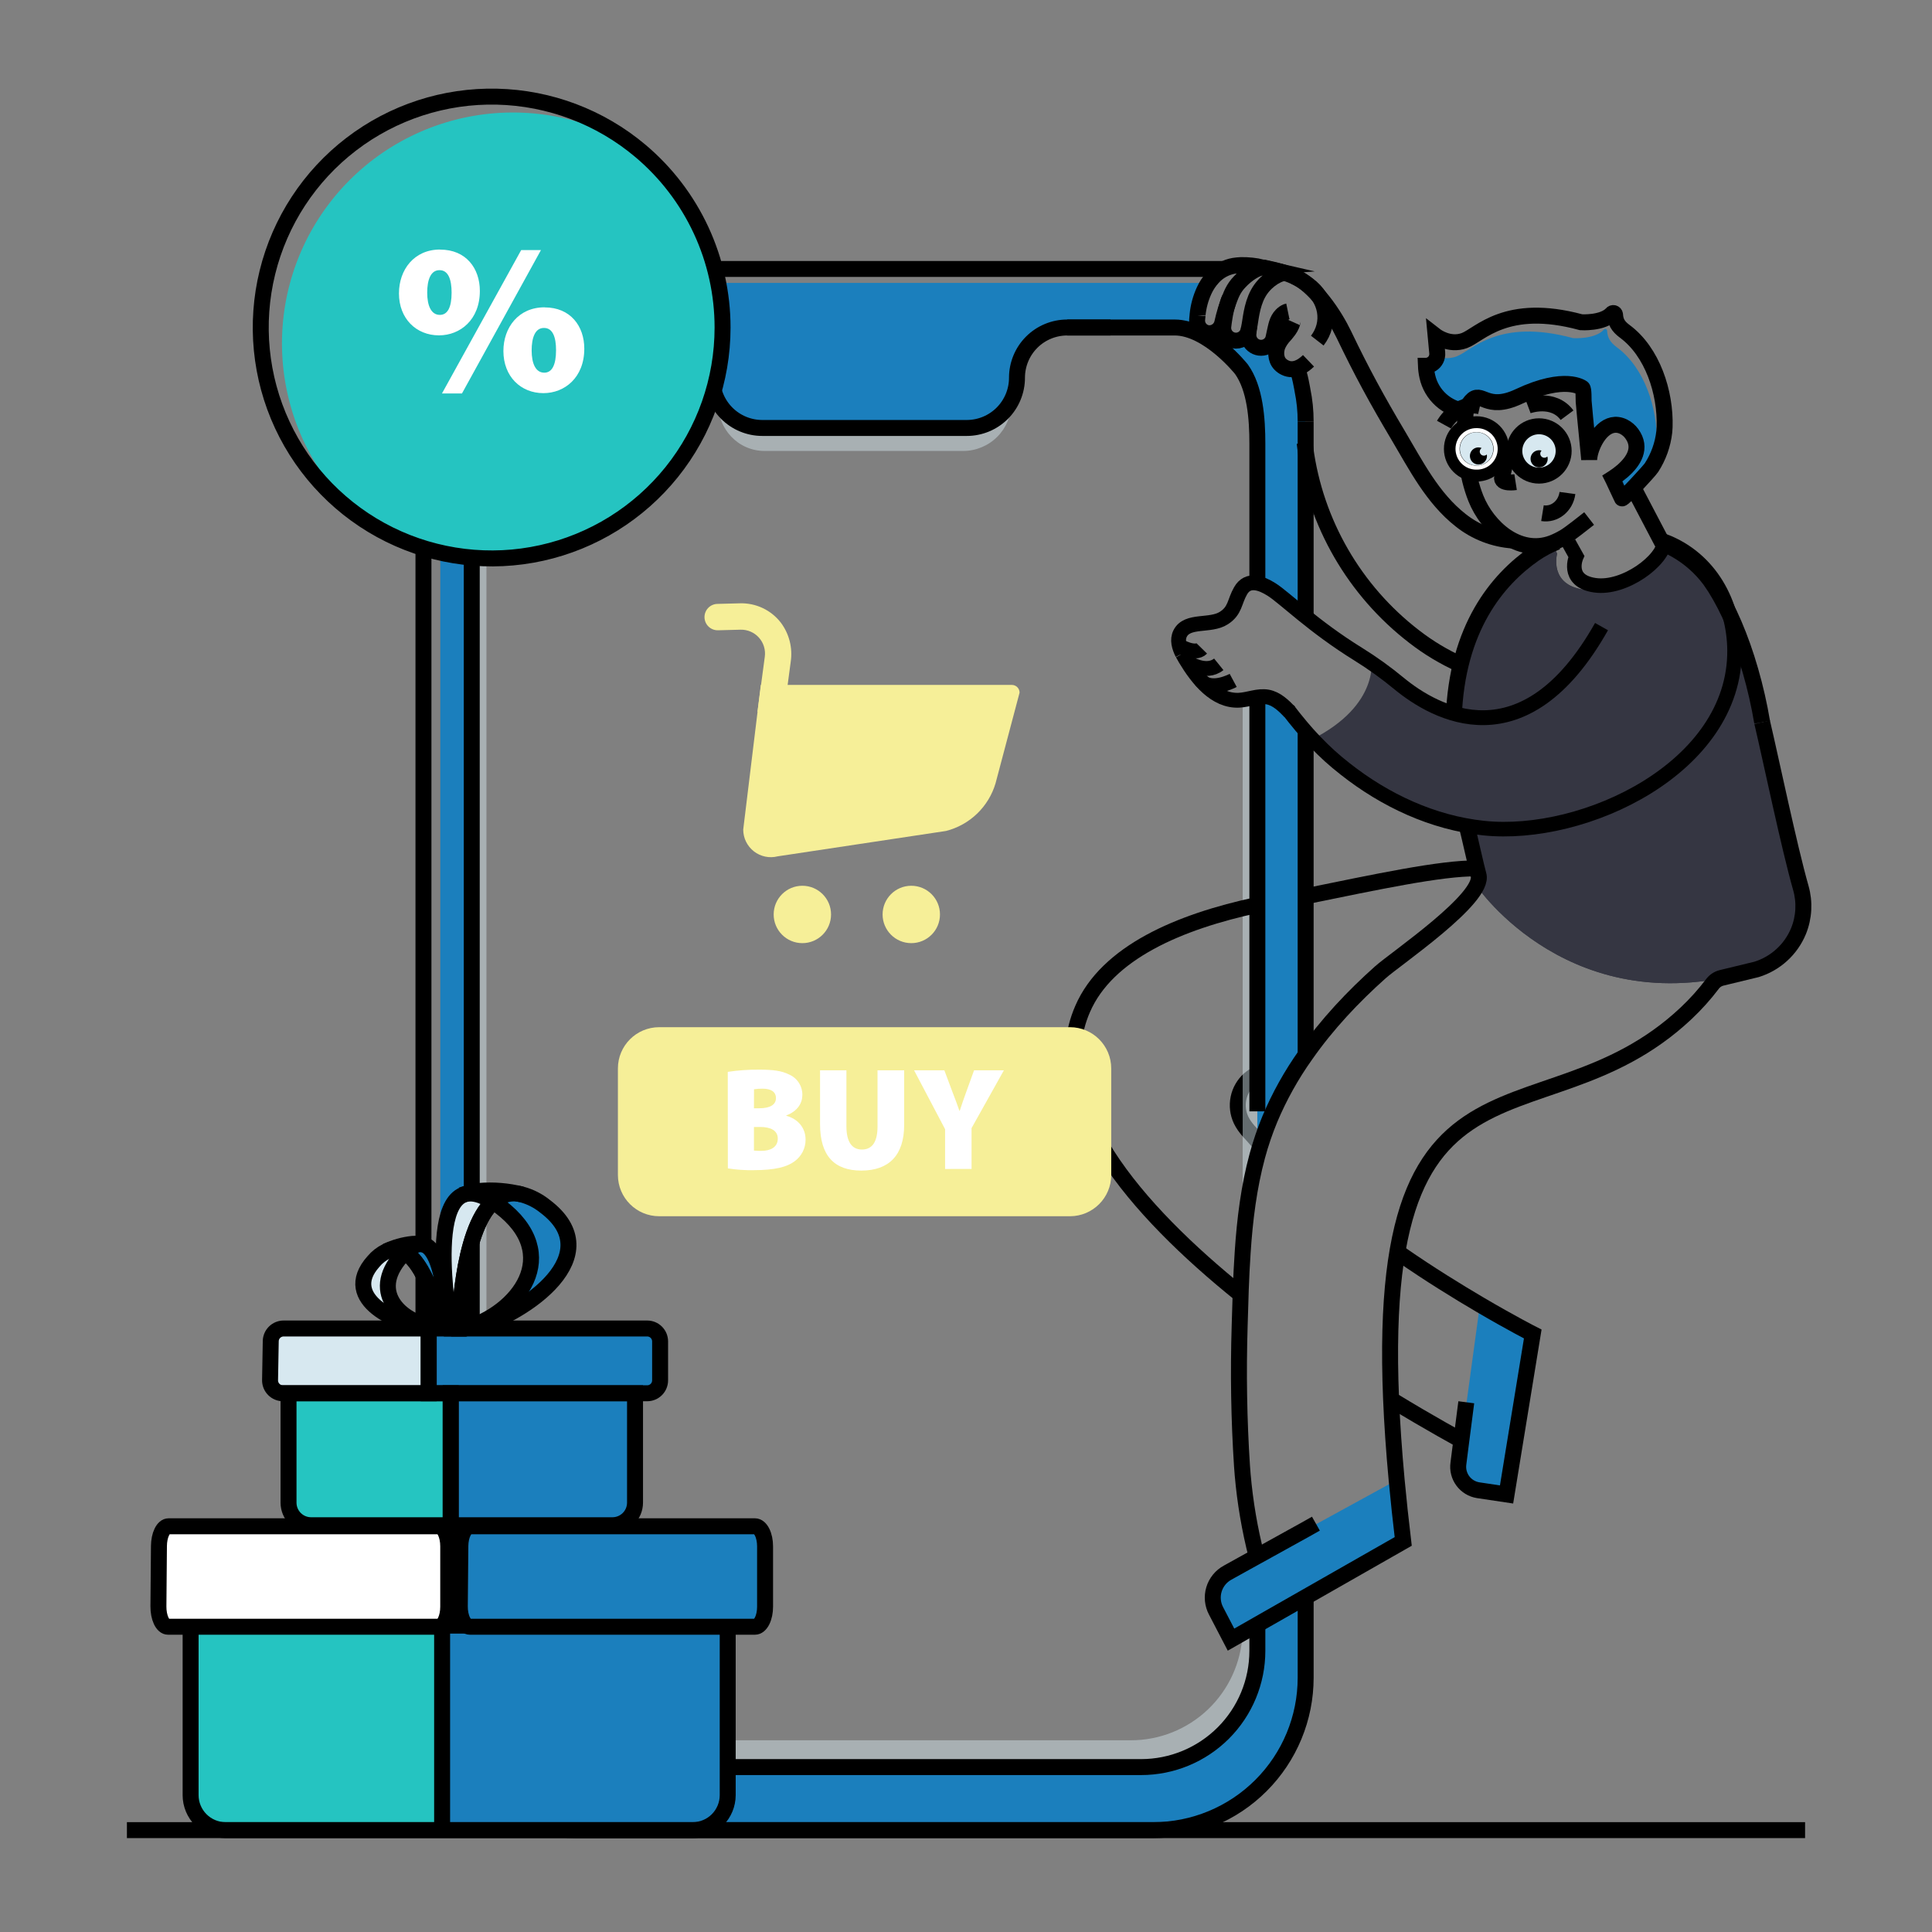 <svg width="500" height="500" viewBox="0 0 500 500" fill="none" xmlns="http://www.w3.org/2000/svg">
<rect x="0" y="0" width="500" height="500" fill="#808080" stroke="none"/>
<path d="M324.1 102.971C327.18 100.983 330.759 99.907 334.425 99.866C335.06 99.866 335.68 99.901 336.29 99.956C336.03 98.866 335.705 97.586 335.29 96.196C333.976 95.537 332.834 94.58 331.954 93.403C331.075 92.225 330.483 90.858 330.225 89.411C329.754 89.492 329.277 89.534 328.8 89.536C327.097 89.541 325.429 89.051 324 88.126C323.649 88.05 323.304 87.953 322.965 87.836C322.517 87.915 322.064 87.957 321.61 87.961C319.298 87.974 317.074 87.076 315.42 85.461L311.085 86.961C311.085 86.961 322.205 92.571 324.1 102.971Z" fill="#1B7FBD"/>
<path d="M325.394 428.605C325.392 436.579 322.223 444.227 316.584 449.866C310.946 455.506 303.299 458.676 295.324 458.68H152.174C144.199 458.677 136.551 455.507 130.911 449.868C125.271 444.228 122.102 436.58 122.099 428.605V116.23C122.097 112.278 122.873 108.365 124.383 104.713C125.893 101.062 128.108 97.744 130.901 94.949C133.694 92.153 137.01 89.936 140.66 88.423C144.31 86.909 148.223 86.13 152.174 86.13H171.304C174.747 86.131 178.048 87.497 180.484 89.93C182.718 92.149 184.056 95.112 184.244 98.255C184.272 98.515 184.286 98.777 184.284 99.04C184.284 99.265 184.284 99.485 184.284 99.705C184.377 101.611 184.871 103.477 185.734 105.18C185.759 105.22 185.774 105.275 185.799 105.315C186.845 107.364 188.438 109.082 190.402 110.28C192.366 111.478 194.624 112.108 196.924 112.1H250.209C251.917 112.102 253.608 111.767 255.186 111.114C256.764 110.461 258.198 109.503 259.404 108.295C260.327 107.373 261.098 106.312 261.689 105.15C261.714 105.128 261.733 105.101 261.744 105.07C262.622 103.404 263.113 101.561 263.179 99.68C263.179 99.515 263.179 99.365 263.179 99.18C263.219 92.025 268.679 86.115 275.844 86.115H291.999L308.999 85.905C309.344 82.655 310.729 79.235 312.159 76.215C312.636 75.169 313.2 74.166 313.844 73.215H153.399C148.219 73.214 143.09 74.234 138.304 76.216C133.518 78.198 129.169 81.103 125.506 84.766C121.843 88.429 118.938 92.778 116.956 97.564C114.973 102.35 113.954 107.479 113.954 112.66V435.555C113.953 440.735 114.972 445.865 116.954 450.651C118.936 455.437 121.841 459.786 125.505 463.449C129.168 467.112 133.516 470.018 138.303 472C143.089 473.982 148.219 475.001 153.399 475H298.449C303.63 475 308.759 473.98 313.546 471.998C318.332 470.016 322.681 467.111 326.344 463.448C330.008 459.785 332.914 455.437 334.896 450.651C336.879 445.865 337.899 440.735 337.899 435.555V413.32L325.399 420.445L325.394 428.605Z" fill="#1B7FBD"/>
<path d="M329.756 181.086C328.256 179.541 326.806 181.941 325.396 180.301V299.116C326.277 295.871 327.364 292.686 328.651 289.581C328.941 288.901 329.231 288.216 329.531 287.541C330.166 286.146 330.831 284.771 331.531 283.406C331.721 283.016 331.916 282.646 332.121 282.276C332.326 281.906 332.576 281.431 332.811 281.031C333.211 280.301 333.641 279.571 334.081 278.856C334.381 278.316 334.716 277.796 335.046 277.271C335.291 276.856 335.546 276.456 335.816 276.071C336.106 275.601 336.421 275.136 336.726 274.681C337.101 274.116 337.496 273.551 337.886 272.996V188.361C336.386 187.191 334.886 185.961 333.476 184.696C332.191 183.536 330.951 182.336 329.756 181.086Z" fill="#1B7FBD"/>
<path d="M336.705 98.5C334.975 100.68 332.83 98.85 330.04 98.85C327.5 98.85 326.04 102.96 324.43 101.305C324.52 101.525 323.615 104.805 323.69 105.025C323.935 105.685 324.155 106.375 324.35 107.065V107.09C324.6 107.975 324.79 108.855 324.955 109.765C324.995 109.97 325.04 110.195 325.065 110.415C325.135 110.88 325.205 111.365 325.245 111.845C325.299 112.29 325.331 112.737 325.34 113.185C325.385 113.685 325.395 114.23 325.395 114.77V149.77C325.803 150.111 326.143 150.526 326.395 150.995C328.395 154.645 330.31 151.91 332.45 155.495C333.59 157.345 335.95 158.79 337.16 157.45C337.605 156.95 337.88 154.81 337.88 154.01V111.72C337.879 109.712 337.73 107.707 337.435 105.72C337.345 104.965 336.865 99.265 336.705 98.5Z" fill="#1B7FBD"/>
<path d="M184.3 98.356C185.205 100.04 185.702 101.913 185.75 103.825C184.887 102.124 184.393 100.26 184.3 98.356Z" fill="#1B7FBD"/>
<path d="M263.18 98.324C263.114 100.206 262.623 102.049 261.745 103.714C261.842 101.837 262.331 100.001 263.18 98.324Z" fill="#1B7FBD"/>
<path d="M454.595 250.879C406.825 265.794 382.13 229.264 382.13 229.264C383.935 226.589 381.205 221.559 381.205 221.559L379.545 213.059C358.44 212.024 339.345 191.454 339.345 191.454C366.65 186.614 354.88 170.259 354.88 170.259L373.705 184.999L375.745 184.819C375.995 159.319 392.05 147.409 397.08 143.374C402.11 139.339 402.97 143.344 402.97 143.344C402.97 143.344 400.76 151.504 410.19 152.634C419.62 153.764 426.525 144.929 426.525 144.929C429.76 137.679 433.485 142.174 433.485 142.174C449.65 150.774 452.575 172.054 456.045 186.924C458.44 197.114 463 219.074 466.045 229.774C467.11 233.477 466.897 237.432 465.44 240.999C464.468 243.341 462.993 245.44 461.118 247.148C459.244 248.855 457.017 250.129 454.595 250.879Z" fill="#353642"/>
<path d="M454.595 250.879C406.825 265.794 382.13 229.264 382.13 229.264C383.935 226.589 381.205 221.559 381.205 221.559L379.545 213.059C358.44 212.024 339.345 191.454 339.345 191.454C357.435 182.409 354.88 170.259 354.88 170.259L373.705 184.999L375.745 184.819C375.995 159.319 392.05 147.409 397.08 143.374C402.11 139.339 402.97 143.344 402.97 143.344C402.97 143.344 400.76 151.504 410.19 152.634C419.62 153.764 426.525 144.929 426.525 144.929C429.76 137.679 433.485 142.174 433.485 142.174C449.65 150.774 452.575 172.054 456.045 186.924C458.44 197.114 463 219.074 466.045 229.774C467.11 233.477 466.897 237.432 465.44 240.999C464.468 243.341 462.993 245.44 461.118 247.148C459.244 248.855 457.017 250.129 454.595 250.879Z" fill="#353642"/>
<path d="M398.29 122.111C401.275 122.111 403.695 119.691 403.695 116.706C403.695 113.72 401.275 111.301 398.29 111.301C395.305 111.301 392.885 113.72 392.885 116.706C392.885 119.691 395.305 122.111 398.29 122.111Z" fill="#D7E8F0"/>
<path d="M405.655 127.59C405.185 131.05 402.25 133.31 399.19 132.81" stroke="black" stroke-width="4.13" stroke-miterlimit="10"/>
<path d="M369.425 97.45C369.939 99.802 371.178 101.932 372.968 103.542C374.757 105.153 377.007 106.161 379.4 106.424C379.619 105.463 380.069 104.569 380.71 103.819C383.44 100.714 384.475 106.654 393.115 102.579C405.115 96.915 409.53 100.384 409.53 100.384C409.92 100.689 409.82 103.419 409.865 103.884C410.125 106.709 410.365 109.524 410.66 112.349C410.83 114.069 410.995 115.779 411.16 117.489C411.327 117.204 411.511 116.929 411.71 116.664C412.87 112.859 416.095 108.404 420.21 110.434C421.046 110.86 421.769 111.479 422.32 112.239C425.005 115.919 422.82 119.379 419.905 121.914C419.165 122.704 418.342 123.412 417.45 124.024C417.905 125.024 419.77 128.954 419.77 128.969C419.96 129.369 426.895 121.829 427.415 121.004C428.212 118.971 428.66 116.817 428.74 114.634C429.03 105.664 425.585 95.135 418.415 89.855C416.64 88.544 416.02 87.305 415.915 85.57C415.909 85.476 415.875 85.386 415.818 85.312C415.76 85.239 415.682 85.183 415.593 85.155C415.504 85.126 415.408 85.126 415.318 85.152C415.228 85.178 415.149 85.232 415.09 85.305C412.76 87.885 407.125 87.51 407.125 87.51C387.625 82.219 380.895 90.79 376.925 92.254C375.308 92.832 373.541 92.832 371.925 92.254C371.819 92.793 371.568 93.292 371.199 93.698C370.829 94.103 370.356 94.4 369.83 94.555L369.915 95.465C369.986 96.163 369.813 96.865 369.425 97.45Z" fill="#1B7FBD"/>
<path d="M411.265 134.195C409.98 135.195 406.39 138.075 404.955 138.93C403.903 139.566 402.797 140.109 401.65 140.555C393.02 143.81 384.93 136.41 381.965 129.005C379.525 122.9 378.965 116.08 379.14 109.56C379.17 108.885 379.195 108.195 379.25 107.505C379.243 107.463 379.243 107.421 379.25 107.38C379.277 107.065 379.323 106.753 379.39 106.445C379.608 105.482 380.057 104.588 380.7 103.84C383.425 100.74 384.46 106.68 393.1 102.6C405.1 96.935 409.52 100.405 409.52 100.405C409.905 100.71 409.805 103.44 409.85 103.905C410.11 106.735 410.35 109.545 410.65 112.37C410.815 114.095 410.98 115.8 411.15 117.51C411.19 117.98 411.235 118.435 411.275 118.9C411.336 118.143 411.479 117.395 411.7 116.67C412.86 112.865 416.085 108.415 420.2 110.44C421.037 110.866 421.76 111.484 422.31 112.245C424.995 115.925 422.81 119.385 419.895 121.92C419.155 122.554 418.373 123.139 417.555 123.67L417.335 123.81L417.445 124.03C417.9 125.03 419.76 128.965 419.76 128.975C419.95 129.375 426.885 121.84 427.41 121.01C429.217 118.222 430.348 115.051 430.715 111.75C430.76 111.335 430.785 110.935 430.8 110.52C431.09 101.55 427.645 91.02 420.475 85.74C418.695 84.43 418.075 83.19 417.975 81.455C417.97 81.361 417.936 81.272 417.878 81.198C417.821 81.124 417.742 81.069 417.653 81.04C417.564 81.011 417.468 81.01 417.379 81.037C417.289 81.064 417.209 81.117 417.15 81.19C414.82 83.77 409.18 83.395 409.18 83.395C389.705 78.105 382.95 86.675 378.985 88.14C375.02 89.605 371.54 86.9 371.54 86.9L371.955 91.335C371.983 91.639 371.964 91.946 371.9 92.245C371.795 92.783 371.544 93.282 371.174 93.687C370.805 94.093 370.331 94.389 369.805 94.545C369.606 94.617 369.397 94.659 369.185 94.67H369.03C369.068 95.593 369.189 96.512 369.39 97.415C369.906 99.77 371.149 101.904 372.943 103.514C374.738 105.125 376.993 106.131 379.39 106.39" stroke="black" stroke-width="4.13" stroke-miterlimit="10"/>
<path d="M382.135 121.58C385.12 121.58 387.54 119.16 387.54 116.175C387.54 113.19 385.12 110.77 382.135 110.77C379.15 110.77 376.73 113.19 376.73 116.175C376.73 119.16 379.15 121.58 382.135 121.58Z" fill="#D7E8F0"/>
<path d="M400.545 118.725C400.548 119.164 400.421 119.595 400.178 119.962C399.936 120.329 399.591 120.616 399.185 120.786C398.78 120.957 398.333 121.003 397.901 120.919C397.47 120.835 397.073 120.625 396.761 120.315C396.449 120.005 396.236 119.609 396.149 119.178C396.062 118.747 396.105 118.3 396.273 117.894C396.44 117.487 396.725 117.14 397.09 116.895C397.456 116.65 397.886 116.52 398.325 116.52C398.541 116.515 398.756 116.547 398.96 116.615C398.854 116.716 398.768 116.838 398.709 116.973C398.65 117.107 398.618 117.253 398.615 117.4C398.618 117.683 398.732 117.954 398.934 118.153C399.135 118.353 399.407 118.465 399.69 118.465C399.833 118.464 399.974 118.434 400.105 118.376C400.236 118.319 400.353 118.235 400.45 118.13C400.515 118.321 400.547 118.522 400.545 118.725Z" fill="black"/>
<path d="M384.83 118C384.829 118.437 384.699 118.864 384.456 119.226C384.212 119.589 383.867 119.872 383.464 120.038C383.06 120.205 382.616 120.248 382.188 120.163C381.76 120.077 381.366 119.867 381.058 119.558C380.749 119.249 380.538 118.856 380.453 118.428C380.368 118 380.411 117.556 380.578 117.152C380.744 116.748 381.027 116.403 381.389 116.16C381.752 115.917 382.179 115.786 382.615 115.785C382.903 115.784 383.189 115.84 383.455 115.95C383.305 116.051 383.18 116.186 383.093 116.344C383.006 116.502 382.959 116.68 382.955 116.86C382.956 117.001 382.984 117.139 383.039 117.269C383.093 117.398 383.173 117.515 383.272 117.614C383.372 117.712 383.491 117.79 383.621 117.843C383.751 117.895 383.89 117.922 384.03 117.92C384.169 117.922 384.306 117.896 384.434 117.844C384.562 117.791 384.678 117.714 384.775 117.615C384.809 117.741 384.827 117.87 384.83 118Z" fill="black"/>
<path d="M390.315 116.619C390.315 116.619 388.93 122.774 388.765 123.394C388.265 125.394 392.235 124.774 392.235 124.774" stroke="black" stroke-width="4.13" stroke-miterlimit="10"/>
<path d="M395.396 105.001C395.396 105.001 401.921 102.556 405.551 107.456" stroke="black" stroke-width="4.13" stroke-miterlimit="10"/>
<path d="M373.705 109.895C373.705 109.895 377.065 103.79 383.005 105.145" stroke="black" stroke-width="4.13" stroke-miterlimit="10"/>
<path d="M398.29 123.09C401.817 123.09 404.675 120.231 404.675 116.705C404.675 113.179 401.817 110.32 398.29 110.32C394.764 110.32 391.905 113.179 391.905 116.705C391.905 120.231 394.764 123.09 398.29 123.09Z" stroke="black" stroke-width="4.13" stroke-miterlimit="10"/>
<path d="M382.135 122.559C385.662 122.559 388.52 119.701 388.52 116.174C388.52 112.648 385.662 109.789 382.135 109.789C378.609 109.789 375.75 112.648 375.75 116.174C375.75 119.701 378.609 122.559 382.135 122.559Z" stroke="black" stroke-width="4.13" stroke-miterlimit="10"/>
<path d="M382.13 111.835H382.275C383.424 111.853 384.52 112.328 385.32 113.154C386.119 113.98 386.558 115.09 386.54 116.24C386.521 117.39 386.047 118.485 385.221 119.285C384.394 120.084 383.284 120.523 382.135 120.505H382C380.85 120.486 379.755 120.012 378.955 119.186C378.155 118.36 377.716 117.25 377.735 116.1C377.753 114.95 378.228 113.855 379.054 113.055C379.88 112.255 380.99 111.816 382.14 111.835H382.13ZM382.14 110.8C380.716 110.777 379.34 111.32 378.317 112.311C377.293 113.301 376.705 114.658 376.682 116.082C376.659 117.506 377.203 118.882 378.193 119.905C379.184 120.929 380.541 121.517 381.965 121.54H382.145C383.569 121.563 384.944 121.019 385.968 120.029C386.991 119.038 387.579 117.682 387.602 116.257C387.625 114.833 387.082 113.458 386.091 112.434C385.101 111.411 383.744 110.823 382.32 110.8H382.14Z" fill="white"/>
<path d="M391.905 116.495L388.515 116.385" stroke="black" stroke-width="4.13" stroke-miterlimit="10"/>
<path d="M396.695 345.245L389.915 386.775L382.57 385.675C380.979 385.425 379.551 384.558 378.594 383.264C377.637 381.969 377.228 380.349 377.455 378.755L378 374.3L383 337.65C391.14 342.42 396.695 345.245 396.695 345.245Z" fill="#1B7FBD"/>
<path d="M363.15 398.92L337.9 413.42L325.4 420.615L321.57 422.82C321.578 422.747 321.578 422.673 321.57 422.6L318.57 424.31L314.71 416.895C313.809 415.183 313.617 413.185 314.178 411.333C314.738 409.481 316.006 407.924 317.705 407L361.455 383.045L361.495 383.445L363.15 398.92Z" fill="#1B7FBD"/>
<path d="M326.225 296.29C325.95 295.92 325.675 295.56 325.395 295.245C323.81 293.34 322.255 292.06 321.205 289.895C320.368 288.132 320.127 286.145 320.517 284.233C320.908 282.321 321.909 280.589 323.37 279.295C323.975 278.774 324.648 278.338 325.37 278" stroke="black" stroke-width="4.13" stroke-miterlimit="10"/>
<path d="M379.47 362.906L378 374.291L377.435 378.746C377.208 380.34 377.617 381.959 378.574 383.254C379.532 384.549 380.96 385.415 382.55 385.666L389.895 386.766L396.675 345.236C396.675 345.236 391.12 342.411 382.99 337.631C377.175 334.211 369.99 329.786 362.62 324.686" stroke="black" stroke-width="4.13" stroke-miterlimit="10"/>
<path d="M378.22 372.741C378.22 372.741 370.29 368.466 360.22 362.311" stroke="black" stroke-width="4.13" stroke-miterlimit="10"/>
<g opacity="0.68">
<path opacity="0.68" d="M325.394 180.935V299.115C323.204 307.205 322.159 315.615 321.604 324.075V181.235C322.834 182.835 324.099 179.405 325.394 180.935Z" fill="#D7E8F0"/>
<path opacity="0.68" d="M325.395 420.446V427.241C325.392 435.216 322.223 442.863 316.585 448.502C310.946 454.142 303.299 457.312 295.325 457.316H152.175C144.199 457.313 136.551 454.144 130.911 448.504C125.272 442.865 122.102 435.216 122.1 427.241V114.866C122.097 110.914 122.873 107.001 124.383 103.35C125.893 99.698 128.108 96.38 130.901 93.585C133.694 90.79 137.01 88.572 140.661 87.059C144.311 85.546 148.223 84.767 152.175 84.766H171.305C172.183 84.768 173.058 84.855 173.92 85.026C174.496 85.147 175.064 85.304 175.62 85.496C175.865 85.591 176.12 85.686 176.35 85.786C176.74 85.948 177.12 86.131 177.49 86.336C177.934 86.576 178.363 86.843 178.775 87.136C179.05 87.326 179.31 87.521 179.56 87.726C179.81 87.931 180.195 88.281 180.485 88.566L182.485 91.146C182.668 91.453 182.835 91.771 182.985 92.096L183.715 93.941C183.815 94.276 183.91 94.606 183.98 94.941L184.16 95.986C184.185 96.126 184.2 96.276 184.215 96.416C184.22 96.484 184.22 96.553 184.215 96.621C184.245 96.951 184.27 97.271 184.27 97.621V97.756C184.27 97.966 184.27 98.156 184.27 98.351C184.257 98.319 184.238 98.291 184.215 98.266C183.651 97.196 182.926 96.22 182.065 95.371C179.722 93.026 176.544 91.708 173.23 91.706H154.835C151.03 91.708 147.262 92.46 143.748 93.918C140.233 95.377 137.041 97.514 134.352 100.208C131.664 102.901 129.533 106.097 128.081 109.615C126.629 113.132 125.884 116.901 125.89 120.706V421.426C125.89 429.104 128.939 436.468 134.367 441.898C139.794 447.329 147.157 450.382 154.835 450.386H292.665C300.097 450.384 307.243 447.524 312.623 442.397C318.004 437.269 321.205 430.269 321.565 422.846C321.572 422.773 321.572 422.699 321.565 422.626L325.395 420.446Z" fill="#D7E8F0"/>
<path opacity="0.68" d="M261.745 103.715C261.745 103.905 261.745 104.085 261.745 104.28C261.726 107.583 260.401 110.745 258.059 113.074C255.717 115.403 252.548 116.71 249.245 116.71H197.93C191.015 116.71 185.79 111.06 185.76 104.14C185.76 104.03 185.76 103.935 185.76 103.825C186.792 105.909 188.388 107.662 190.366 108.885C192.343 110.108 194.624 110.752 196.95 110.745H250.21C251.917 110.748 253.609 110.413 255.187 109.76C256.765 109.107 258.198 108.149 259.405 106.94C260.349 105.994 261.138 104.906 261.745 103.715Z" fill="#D7E8F0"/>
</g>
<path d="M337.9 231.964C355.685 228.349 372.95 224.614 382.13 224.739" stroke="black" stroke-width="4.13" stroke-miterlimit="10"/>
<path d="M321.085 334.999C294.125 313.274 269.66 285.409 280.175 261.134C286.5 246.499 305.22 238.524 325.395 234.199" stroke="black" stroke-width="4.13" stroke-miterlimit="10"/>
<path d="M379.675 214.029C380.115 215.614 382.13 224.744 382.625 226.394C384.455 232.349 361.165 248.104 357.22 251.644C350.14 257.959 343.44 265.069 337.9 272.994C334.216 278.165 331.114 283.727 328.65 289.579C327.363 292.685 326.276 295.87 325.395 299.114C323.205 307.204 322.16 315.614 321.605 324.074C321.165 330.484 321 336.919 320.82 343.204C320.45 355.264 320.64 367.394 321.43 379.414C321.485 380.174 321.54 380.914 321.605 381.674C322.228 388.813 323.437 395.888 325.22 402.829V402.874" stroke="black" stroke-width="4.13" stroke-miterlimit="10"/>
<path d="M376.23 185.86C376.985 162.445 387.615 149.945 397.08 143.36C398.922 142.098 400.897 141.043 402.97 140.215" stroke="black" stroke-width="4.13" stroke-miterlimit="10"/>
<path d="M428.95 140.061C429.39 140.226 429.815 140.406 430.245 140.586L430.715 140.791C431.753 141.243 432.765 141.754 433.745 142.321C437.129 144.249 440.084 146.847 442.43 149.956C442.521 150.044 442.595 150.147 442.65 150.261C443.06 150.841 443.46 151.431 443.85 152.041C447.31 157.541 450.535 164.966 453 173.541C454.271 177.94 455.288 182.409 456.045 186.926" stroke="black" stroke-width="4.13" stroke-miterlimit="10"/>
<path d="M456.045 186.92C458.44 197.11 463.005 219.075 466.045 229.77C467.111 233.475 466.898 237.431 465.44 241C464.468 243.342 462.993 245.441 461.118 247.148C459.244 248.856 457.017 250.13 454.595 250.88L445.55 253.07C444.603 253.303 443.768 253.858 443.185 254.64C441.132 257.352 438.856 259.888 436.38 262.22C397.25 299.06 350.165 260.925 361.455 383.055L361.495 383.455C361.951 388.345 362.503 393.5 363.15 398.92L337.9 413.32L325.4 420.445L321.585 422.625L318.585 424.335L314.725 416.92C313.814 415.207 313.616 413.204 314.174 411.347C314.732 409.489 316.001 407.927 317.705 407L321.605 404.835L325.22 402.835L325.395 402.74L337.895 395.82L340.555 394.32" stroke="black" stroke-width="4.13" stroke-miterlimit="10"/>
<path d="M337.905 413.32V434.185C337.903 444.65 333.745 454.685 326.345 462.084C318.945 469.484 308.909 473.64 298.445 473.64H149.05C143.868 473.641 138.737 472.621 133.949 470.638C129.162 468.656 124.812 465.75 121.148 462.086C117.483 458.422 114.577 454.072 112.594 449.285C110.61 444.498 109.59 439.367 109.59 434.185V109.06C109.59 103.878 110.61 98.748 112.594 93.96C114.577 89.174 117.483 84.823 121.148 81.16C124.812 77.496 129.162 74.59 133.949 72.608C138.737 70.625 143.868 69.605 149.05 69.606H316.595" stroke="black" stroke-width="4.13" stroke-miterlimit="10"/>
<path d="M337.9 109.059C337.904 106.352 337.63 103.651 337.085 100.999C337.085 100.999 336.355 96.584 335.655 95.359" stroke="black" stroke-width="4.13" stroke-miterlimit="10"/>
<path d="M337.9 272.981V231.976V189.211" stroke="black" stroke-width="4.13" stroke-miterlimit="10"/>
<path d="M337.9 109.064V132.199V159.674" stroke="black" stroke-width="4.13" stroke-miterlimit="10"/>
<path d="M378.001 172V171.965C373.728 170.049 369.7 167.63 366.001 164.76C350.561 152.882 340.436 135.389 337.826 116.085C337.759 115.608 337.699 115.128 337.646 114.645" stroke="black" stroke-width="4.13" stroke-miterlimit="10"/>
<path d="M325.405 287.615V180.895" stroke="black" stroke-width="4.13" stroke-miterlimit="10"/>
<path d="M325.405 150.911V114.871C325.405 108.306 324.83 100.526 321.295 95.571C321.295 95.571 312.72 84.756 304.005 84.756H276.195" stroke="black" stroke-width="4.13" stroke-miterlimit="10"/>
<path d="M287.4 84.756H276.195C272.747 84.756 269.44 86.125 267.002 88.563C264.564 91.001 263.195 94.308 263.195 97.756C263.195 101.203 261.825 104.51 259.387 106.948C256.949 109.386 253.643 110.756 250.195 110.756H197.285C193.837 110.756 190.53 109.386 188.092 106.948C185.654 104.51 184.285 101.203 184.285 97.756C184.285 94.308 182.915 91.001 180.477 88.563C178.039 86.125 174.733 84.756 171.285 84.756H152.175C144.192 84.761 136.538 87.936 130.897 93.584C125.255 99.231 122.087 106.888 122.09 114.871V427.241C122.094 435.218 125.265 442.867 130.906 448.508C136.547 454.148 144.197 457.318 152.175 457.321H295.32C303.297 457.318 310.947 454.148 316.588 448.508C322.23 442.867 325.401 435.218 325.405 427.241V420.451" stroke="black" stroke-width="4.13" stroke-miterlimit="10"/>
<path d="M334.825 71.461C340.27 73.791 345.355 81.496 347.825 86.651C352.405 96.216 356.4 103.536 361.825 112.651C366.47 120.466 370.73 128.931 378.035 134.651C381.902 137.722 386.609 139.547 391.535 139.886" stroke="black" stroke-width="4.13" stroke-miterlimit="10"/>
<path d="M186.999 84.764C186.995 95.562 184.065 106.158 178.522 115.425C172.979 124.691 165.029 132.283 155.518 137.394C146.006 142.505 135.287 144.945 124.5 144.452C113.713 143.96 103.261 140.555 94.254 134.6C82.582 124.777 75.108 110.862 73.364 95.706C71.621 80.549 75.739 65.301 84.876 53.084C94.013 40.867 107.477 32.607 122.507 29.997C137.538 27.386 152.998 30.623 165.719 39.044C172.392 44.647 177.755 51.645 181.431 59.544C185.108 67.442 187.008 76.052 186.999 84.764Z" fill="#25C4C1"/>
<path d="M180.499 85.001C180.497 94.565 177.903 103.949 172.995 112.158C168.086 120.366 161.045 127.091 152.621 131.619C144.197 136.147 134.703 138.307 125.149 137.872C115.595 137.436 106.337 134.421 98.359 129.146C88.047 120.438 81.451 108.121 79.918 94.712C78.385 81.303 82.032 67.815 90.114 57.005C98.195 46.196 110.1 38.881 123.395 36.557C136.689 34.232 150.37 37.074 161.639 44.501C167.551 49.464 172.303 55.662 175.561 62.659C178.819 69.656 180.505 77.282 180.499 85.001Z" fill="#25C4C1"/>
<path d="M244.835 215.051L201.275 221.616C200.218 221.886 199.114 221.912 198.046 221.69C196.978 221.468 195.975 221.006 195.113 220.337C194.251 219.668 193.554 218.811 193.074 217.832C192.594 216.852 192.345 215.776 192.345 214.686L196.9 177.256H261.865C262.395 177.256 262.904 177.466 263.279 177.841C263.654 178.216 263.865 178.725 263.865 179.256L257.65 202.706C256.766 205.697 255.121 208.408 252.874 210.572C250.628 212.737 247.857 214.28 244.835 215.051Z" fill="#F6EF98"/>
<path d="M207.65 244.084C211.75 244.084 215.075 240.76 215.075 236.659C215.075 232.558 211.75 229.234 207.65 229.234C203.549 229.234 200.225 232.558 200.225 236.659C200.225 240.76 203.549 244.084 207.65 244.084Z" fill="#F6EF98"/>
<path d="M235.84 244.084C239.941 244.084 243.265 240.76 243.265 236.659C243.265 232.558 239.941 229.234 235.84 229.234C231.74 229.234 228.415 232.558 228.415 236.659C228.415 240.76 231.74 244.084 235.84 244.084Z" fill="#F6EF98"/>
<path d="M202.794 185.099L196.029 184.194L197.929 169.964C198.05 169.079 197.976 168.177 197.714 167.322C197.452 166.467 197.007 165.68 196.41 165.014C195.813 164.348 195.079 163.82 194.257 163.466C193.436 163.112 192.548 162.941 191.654 162.964L185.824 163.114C184.919 163.137 184.042 162.8 183.386 162.176C182.73 161.553 182.348 160.694 182.324 159.789C182.312 159.342 182.389 158.896 182.549 158.478C182.709 158.059 182.951 157.677 183.259 157.352C183.567 157.027 183.937 156.765 184.346 156.583C184.755 156.401 185.196 156.301 185.644 156.289L191.479 156.139C193.516 156.075 195.538 156.495 197.381 157.364C199.224 158.233 200.834 159.527 202.079 161.139C203.158 162.579 203.94 164.218 204.378 165.963C204.817 167.707 204.904 169.521 204.634 171.299L202.794 185.099Z" fill="#F6EF98"/>
<path d="M276.904 265.836H170.594C164.696 265.836 159.914 270.617 159.914 276.516V304.081C159.914 309.979 164.696 314.761 170.594 314.761H276.904C282.803 314.761 287.584 309.979 287.584 304.081V276.516C287.584 270.617 282.803 265.836 276.904 265.836Z" fill="#F6EF98"/>
<path d="M120.114 343.815C133.914 339.815 145.754 324.71 129.184 312.21C128.579 311.77 128.014 311.37 127.474 311.05C128.383 310.161 129.498 309.51 130.719 309.157C131.941 308.803 133.231 308.758 134.474 309.025C134.514 309.025 134.569 309.025 134.609 309.055C134.695 309.065 134.78 309.087 134.859 309.12C136.664 309.535 138.679 310.515 140.924 312.21C157.469 324.71 134.589 340.935 120.114 343.815Z" fill="#1B7FBD"/>
<path d="M188.345 277.396C191.012 276.994 193.707 276.804 196.405 276.826C200.04 276.826 202.235 277.091 204.205 278.076C205.233 278.517 206.108 279.251 206.721 280.187C207.333 281.122 207.657 282.218 207.65 283.336C207.65 285.456 206.475 287.541 203.485 288.676V288.751C206.59 289.621 208.485 291.931 208.485 294.961C208.486 296.057 208.226 297.137 207.725 298.111C207.224 299.085 206.497 299.925 205.605 300.561C203.71 302.001 200.535 302.836 195.105 302.836C192.851 302.883 190.597 302.73 188.37 302.381L188.345 277.396ZM195.12 286.821H196.5C199.415 286.821 200.82 285.821 200.82 284.171C200.82 282.671 199.68 281.751 197.375 281.751C196.627 281.738 195.879 281.788 195.14 281.901L195.12 286.821ZM195.12 297.766C195.774 297.832 196.432 297.856 197.09 297.836C199.36 297.836 201.29 296.926 201.29 294.661C201.29 292.501 199.32 291.661 196.745 291.661H195.12V297.766Z" fill="white"/>
<path d="M219.054 277V291.5C219.054 295.36 220.384 297.5 223.054 297.5C225.724 297.5 227.104 295.53 227.104 291.5V277H233.999V291.1C233.999 298.975 230.059 302.945 222.904 302.945C215.939 302.945 212.229 299.125 212.229 290.945V277H219.054Z" fill="white"/>
<path d="M244.589 302.53V292.235L236.564 277H244.399L246.554 282.755C247.239 284.535 247.729 285.82 248.299 287.485H248.374C248.874 285.935 249.374 284.485 250.004 282.755L252.084 277H259.804L251.439 291.955V302.515L244.589 302.53Z" fill="white"/>
<path d="M134.5 309.025C133.257 308.757 131.966 308.803 130.745 309.156C129.523 309.509 128.408 310.16 127.5 311.05C119.08 318.62 118.695 343.815 118.695 343.815H116.46C116.46 343.815 111.06 314.485 119.065 309.575H119.095C119.23 309.52 119.8 309.27 120.595 308.995C120.595 308.995 120.635 308.995 120.65 308.995C121.686 308.637 122.757 308.387 123.845 308.25C127.415 307.929 131.014 308.191 134.5 309.025Z" fill="#D7E8F0"/>
<path d="M187 84.766C186.998 98.372 182.354 111.57 173.835 122.179C165.315 132.787 153.43 140.171 140.145 143.11C126.86 146.048 112.97 144.365 100.771 138.339C88.573 132.312 78.796 122.304 73.056 109.967C67.317 97.631 65.959 83.706 69.208 70.493C72.456 57.28 80.116 45.571 90.921 37.302C101.726 29.033 115.03 24.699 128.632 25.016C142.235 25.333 155.322 30.282 165.73 39.046C172.393 44.656 177.75 51.654 181.424 59.552C185.098 67.45 187.001 76.055 187 84.766Z" stroke="black" stroke-width="4.13" stroke-miterlimit="10"/>
<path d="M105.614 394.73V420.73H47.114C46.427 420.731 45.747 420.595 45.113 420.329C44.479 420.064 43.904 419.674 43.423 419.184C42.942 418.694 42.563 418.112 42.309 417.474C42.055 416.835 41.931 416.152 41.944 415.465L42.234 399.82C42.259 398.466 42.815 397.176 43.782 396.228C44.749 395.279 46.05 394.749 47.404 394.75L105.614 394.73Z" fill="#23EAE6"/>
<path d="M198.419 399.896V415.541C198.419 416.912 197.875 418.227 196.905 419.196C195.935 420.166 194.62 420.711 193.249 420.711H105.614V394.711H193.249C193.929 394.711 194.603 394.845 195.231 395.106C195.859 395.366 196.43 395.749 196.91 396.23C197.391 396.712 197.771 397.284 198.03 397.913C198.289 398.542 198.421 399.215 198.419 399.896Z" fill="#1B7FBD"/>
<path d="M114.095 421V473.925H58.04C55.651 473.919 53.361 472.971 51.667 471.285C49.974 469.6 49.016 467.314 49 464.925V421.025L114.095 421Z" fill="#25C4C1"/>
<path d="M188.355 420.711V464.611C188.339 467 187.38 469.286 185.687 470.971C183.994 472.657 181.704 473.605 179.315 473.611H114.425V420.711H188.355Z" fill="#1B7FBD"/>
<path d="M113.94 64.6C120.585 64.6 124.185 69.42 124.185 75.29C124.185 82.765 119.09 86.79 113.61 86.79C107.735 86.79 103.25 82.47 103.25 75.935C103.25 69.79 107.185 64.58 113.885 64.58L113.94 64.6ZM113.72 69.92C111.45 69.92 110.56 72.465 110.56 75.735C110.56 79.165 111.615 81.495 113.83 81.495C115.83 81.495 116.875 79.555 116.875 75.735C116.875 72.41 116.045 69.92 113.775 69.92H113.72ZM114.385 101.82L134.885 64.715H140L119.56 101.82H114.385ZM140.97 79.555C147.615 79.555 151.215 84.37 151.215 90.245C151.215 97.72 146.12 101.745 140.635 101.745C134.765 101.745 130.28 97.425 130.28 90.835C130.28 84.74 134.21 79.535 140.915 79.535L140.97 79.555ZM140.745 84.875C138.475 84.875 137.59 87.42 137.59 90.69C137.59 94.12 138.645 96.45 140.86 96.45C142.86 96.45 143.905 94.45 143.905 90.63C143.905 87.31 143.075 84.875 140.805 84.875H140.745Z" fill="white"/>
<path d="M113.2 343.541C104.265 343.541 87.7 336.246 96.465 326.476C97.39 325.365 98.54 324.464 99.84 323.831L99.91 323.786H99.94C102.036 322.808 104.28 322.183 106.58 321.936C107.32 321.874 108.065 321.898 108.8 322.006C107.63 321.951 106.265 322.586 104.65 324.131C104.365 324.391 104.06 324.721 103.745 325.066C95 334.816 104.17 342.756 113.2 343.541Z" fill="#D7E8F0"/>
<path d="M115.499 343.095L114.109 343.36C114.109 343.36 110.799 327.8 104.649 324.12C106.264 322.575 107.649 321.94 108.799 321.995C108.822 322.001 108.846 322.001 108.869 321.995L109.369 322.065L109.544 322.105C115.279 323.87 115.499 343.095 115.499 343.095Z" fill="#1B7FBD"/>
<path d="M179.315 473.64H58.365C55.971 473.632 53.676 472.677 51.984 470.983C50.291 469.289 49.337 466.994 49.33 464.6V420.715H188.33V464.6C188.322 466.99 187.371 469.281 185.683 470.974C183.994 472.667 181.706 473.625 179.315 473.64Z" stroke="black" stroke-width="4.13" stroke-miterlimit="10"/>
<path d="M170.834 347.149V357.239C170.834 358.124 170.483 358.972 169.857 359.597C169.232 360.223 168.384 360.574 167.499 360.574H110.949V343.814H167.499C168.384 343.814 169.232 344.166 169.857 344.791C170.483 345.416 170.834 346.265 170.834 347.149Z" fill="#1B7FBD"/>
<path d="M110.95 343.814V360.574H73.225C72.782 360.574 72.344 360.485 71.936 360.314C71.529 360.143 71.159 359.892 70.849 359.577C70.538 359.261 70.294 358.887 70.129 358.477C69.965 358.066 69.883 357.627 69.89 357.184L70.07 347.079C70.087 346.206 70.446 345.375 71.07 344.765C71.694 344.154 72.532 343.813 73.405 343.814H110.95Z" fill="#D7E8F0"/>
<path d="M164.345 360.574V388.899C164.339 390.447 163.721 391.929 162.626 393.021C161.531 394.114 160.047 394.728 158.5 394.729H116.64V360.574H164.345Z" fill="#1B7FBD"/>
<path d="M116.64 360.574V394.729H80.5C78.955 394.726 77.474 394.11 76.382 393.018C75.289 391.925 74.674 390.444 74.67 388.899V360.574H116.64Z" fill="#25C5C1"/>
<path d="M105.609 394.725V420.715" stroke="black" stroke-width="4.13" stroke-miterlimit="10"/>
<path d="M114.42 420.715V473.64" stroke="black" stroke-width="4.13" stroke-miterlimit="10"/>
<path d="M170.834 347.149V357.239C170.834 358.124 170.483 358.972 169.857 359.597C169.232 360.223 168.384 360.574 167.499 360.574H110.949V343.814H167.499C168.384 343.814 169.232 344.166 169.857 344.791C170.483 345.416 170.834 346.265 170.834 347.149Z" stroke="black" stroke-width="4.13" stroke-miterlimit="10"/>
<path d="M110.95 343.814V360.574H73.225C72.782 360.574 72.344 360.485 71.936 360.314C71.529 360.143 71.159 359.892 70.849 359.577C70.538 359.261 70.294 358.887 70.129 358.477C69.965 358.066 69.883 357.627 69.89 357.184L70.07 347.079C70.087 346.206 70.446 345.375 71.07 344.765C71.694 344.154 72.532 343.813 73.405 343.814H110.95Z" stroke="black" stroke-width="4.13" stroke-miterlimit="10"/>
<path d="M164.345 360.574V388.899C164.339 390.447 163.721 391.929 162.626 393.021C161.531 394.114 160.047 394.728 158.5 394.729H116.64V360.574H164.345Z" stroke="black" stroke-width="4.13" stroke-miterlimit="10"/>
<path d="M116.64 360.574V394.729H80.5C78.955 394.726 77.474 394.11 76.382 393.018C75.289 391.925 74.674 390.444 74.67 388.899V360.574H116.64Z" stroke="black" stroke-width="4.13" stroke-miterlimit="10"/>
<path d="M122.529 343.81C136.354 339.81 157.629 324.715 141.089 312.215C139.308 310.768 137.241 309.714 135.024 309.12C134.945 309.085 134.86 309.065 134.774 309.06C133.513 308.764 132.197 308.792 130.949 309.142C129.702 309.492 128.563 310.152 127.639 311.06" stroke="black" stroke-width="4.13" stroke-miterlimit="10"/>
<path d="M127.64 311.05C119.215 318.625 118.835 343.81 118.835 343.81H116.595C116.595 343.81 108.26 298.58 127.64 311.05Z" stroke="black" stroke-width="4.13" stroke-miterlimit="10"/>
<path d="M120.285 343.811H118.835C118.835 343.811 119.215 318.626 127.64 311.051C128.227 311.41 128.796 311.799 129.345 312.216C145.915 324.716 134.08 339.836 120.285 343.811Z" stroke="black" stroke-width="4.13" stroke-miterlimit="10"/>
<path d="M119.444 309.31C120.909 308.779 122.428 308.413 123.974 308.22C127.673 307.899 131.4 308.202 134.999 309.115" stroke="black" stroke-width="4.13" stroke-miterlimit="10"/>
<path d="M111.999 343.81C102.944 343.03 87.914 336.24 96.649 326.48C97.577 325.365 98.73 324.46 100.034 323.825C100.078 323.794 100.127 323.771 100.179 323.755C100.925 323.419 101.743 323.275 102.559 323.339C103.374 323.403 104.16 323.672 104.844 324.12" stroke="black" stroke-width="4.13" stroke-miterlimit="10"/>
<path d="M104.819 324.121C110.969 327.791 114.264 343.366 114.264 343.366L115.654 343.091C115.654 343.091 115.319 314.031 104.819 324.121Z" stroke="black" stroke-width="4.13" stroke-miterlimit="10"/>
<path d="M113.365 343.539L114.265 343.364C114.265 343.364 110.97 327.789 104.82 324.119C104.53 324.379 104.225 324.704 103.905 325.049C95.155 334.814 104.33 342.749 113.365 343.539Z" stroke="black" stroke-width="4.13" stroke-miterlimit="10"/>
<path d="M109.695 322.044C108.721 321.892 107.733 321.85 106.75 321.919C104.412 322.17 102.134 322.812 100.01 323.819" stroke="black" stroke-width="4.13" stroke-miterlimit="10"/>
<path d="M406 140.501L407.955 144.001C407.955 144.001 405.095 150.361 412.76 151.461C420.425 152.561 430.515 145.026 430.79 140.051C442.565 144.601 448.79 156.051 448.9 168.311C449.1 198.661 410.05 217.061 383.955 214.311C370.84 212.936 358.455 207.151 348.115 198.986C346.735 197.916 345.41 196.791 344.115 195.631C341.495 193.241 339.039 190.677 336.765 187.956C335.589 186.556 334.442 185.124 333.325 183.661" stroke="black" stroke-width="3.77" stroke-miterlimit="10"/>
<path d="M422.735 126.26L430.245 140.585" stroke="black" stroke-width="4.13" stroke-miterlimit="10"/>
<path d="M32.845 473.635H467.155" stroke="black" stroke-width="4.13" stroke-miterlimit="10"/>
<path d="M332.5 70.606H332.435C330.015 71.016 327.105 73.171 325.595 75.96C323.865 79.115 323.665 82.96 323.295 84.591C323.255 84.775 323.215 84.956 323.195 85.121C323.152 85.26 323.119 85.401 323.095 85.546L323.03 85.79C322.799 86.58 322.281 87.254 321.578 87.681C320.875 88.109 320.038 88.258 319.231 88.101C318.424 87.943 317.704 87.49 317.214 86.829C316.724 86.168 316.498 85.349 316.58 84.531L316.72 83.391C316.765 82.981 316.825 82.596 316.905 82.21C317.067 81.094 317.313 79.99 317.64 78.91C317.684 78.741 317.737 78.574 317.8 78.41C317.861 78.153 317.943 77.9 318.045 77.656C318.093 77.524 318.148 77.395 318.21 77.27" stroke="black" stroke-width="4.13" stroke-miterlimit="10"/>
<path d="M338.641 93.381C337.127 94.831 335.681 95.554 334.301 95.551C333.716 95.551 333.137 95.42 332.61 95.166C332.115 94.943 331.668 94.626 331.296 94.231C330.046 92.946 330.096 90.791 330.691 89.346C331.121 88.408 331.704 87.548 332.416 86.801C332.641 86.546 332.861 86.301 333.056 86.036C333.714 85.286 334.211 84.41 334.516 83.461C334.516 83.406 334.516 83.356 334.541 83.301" stroke="black" stroke-width="4.13" stroke-miterlimit="10"/>
<path d="M326.771 69.205C327.706 69.38 328.606 69.595 329.526 69.805C330.446 70.015 331.466 70.305 332.426 70.605C334.625 71.256 336.685 72.308 338.501 73.71C343.431 77.355 344.466 83.57 340.911 88.155" stroke="black" stroke-width="4.13" stroke-miterlimit="10"/>
<path d="M323.296 84.589C323.296 84.634 323.295 84.674 323.27 84.729C323.258 84.897 323.235 85.064 323.201 85.229L323.091 86.369C323.026 86.985 323.135 87.607 323.407 88.164C323.68 88.72 324.103 89.188 324.629 89.515C325.155 89.842 325.763 90.014 326.382 90.011C327.002 90.008 327.608 89.831 328.131 89.499C328.507 89.266 328.832 88.957 329.083 88.592C329.334 88.228 329.507 87.815 329.591 87.379C329.686 86.954 329.766 86.494 329.876 86.059C330.276 84.369 330.426 82.859 331.686 81.559C332.04 81.192 332.463 80.896 332.93 80.689C333.048 80.639 333.171 80.6 333.296 80.574" stroke="black" stroke-width="4.13" stroke-miterlimit="10"/>
<path d="M309.93 81.601V81.471C310.144 79.308 310.715 77.196 311.62 75.221C312.18 73.986 312.931 72.847 313.845 71.846C315.278 70.23 317.217 69.151 319.345 68.786C319.96 68.696 320.565 68.636 321.185 68.606C323.054 68.579 324.92 68.781 326.74 69.206C325.24 69.321 322.67 70.926 320.815 72.946C320.073 73.711 319.452 74.586 318.975 75.541C318.74 76.041 318.475 76.591 318.29 77.121C318.1 77.551 317.935 77.986 317.79 78.411C317.355 79.641 316.98 80.856 316.695 81.976C316.565 82.476 316.445 82.976 316.35 83.426C316.195 84.259 315.739 85.006 315.069 85.525C314.399 86.045 313.561 86.299 312.715 86.241C311.855 86.14 311.068 85.704 310.527 85.027C309.986 84.35 309.734 83.487 309.825 82.626L309.925 81.601" stroke="black" stroke-width="4.13" stroke-miterlimit="10"/>
<path d="M306 169.154C305.15 167.449 304.6 165.579 305.42 163.949C307.275 160.249 313.24 162.209 316.73 159.949C319.73 158.024 319.425 155.739 321.065 152.889C322.98 149.554 326.43 150.889 329.065 152.549C332.43 154.654 339.78 162.049 351.565 169.334C355.231 171.613 358.739 174.137 362.065 176.889C371.33 184.524 394.41 197.754 414.475 162.164" stroke="black" stroke-width="3.84" stroke-miterlimit="10"/>
<path d="M333.811 184.254C332.166 182.579 330.376 180.809 328.066 180.389C325.601 179.934 323.141 181.099 320.646 181.219C314.501 181.499 309.941 175.774 306.776 170.499C306.516 170.074 306.276 169.619 306.021 169.164" stroke="black" stroke-width="3.84" stroke-miterlimit="10"/>
<path d="M319.15 176.09C319.15 176.09 313.275 179.245 310.775 176" stroke="black" stroke-width="3.84" stroke-miterlimit="10"/>
<path d="M307.29 171.385C307.29 171.385 312.065 174.635 315.415 171.925" stroke="black" stroke-width="3.84" stroke-miterlimit="10"/>
<path d="M305.075 167.09C305.075 167.09 309.23 169.635 311.015 167.81" stroke="black" stroke-width="3.84" stroke-miterlimit="10"/>
<path d="M75.733 395H43.613C42.963 395 42.339 395.532 41.876 396.483C41.412 397.433 41.146 398.726 41.135 400.082L41 415.733C40.994 416.42 41.054 417.103 41.176 417.742C41.298 418.38 41.479 418.961 41.71 419.452C41.941 419.942 42.216 420.332 42.52 420.597C42.824 420.863 43.15 421 43.479 421H113.522C113.847 421 114.17 420.866 114.47 420.606C114.771 420.346 115.045 419.964 115.275 419.483C115.505 419.003 115.688 418.432 115.812 417.804C115.936 417.176 116 416.503 116 415.823V400.172C116 398.8 115.739 397.485 115.274 396.515C114.809 395.545 114.179 395 113.522 395C113.522 395 84.146 395 72.176 395" fill="white"/>
<path d="M75.733 395H43.613C42.963 395 42.339 395.532 41.876 396.483C41.412 397.433 41.146 398.726 41.135 400.082L41 415.733C40.994 416.42 41.054 417.103 41.176 417.742C41.298 418.38 41.479 418.961 41.71 419.452C41.941 419.942 42.216 420.332 42.52 420.597C42.824 420.863 43.15 421 43.479 421H113.522C113.847 421 114.17 420.866 114.47 420.606C114.771 420.346 115.045 419.964 115.275 419.483C115.505 419.003 115.688 418.432 115.812 417.804C115.936 417.176 116 416.503 116 415.823V400.172C116 398.8 115.739 397.485 115.274 396.515C114.809 395.545 114.179 395 113.522 395C113.522 395 84.146 395 72.176 395" stroke="black" stroke-width="4.13" stroke-miterlimit="10"/>
<path d="M155.585 395H121.753C121.068 395 120.411 395.532 119.922 396.483C119.434 397.433 119.154 398.726 119.142 400.082L119 415.733C118.994 416.42 119.057 417.103 119.185 417.742C119.314 418.38 119.505 418.961 119.748 419.452C119.991 419.942 120.281 420.332 120.601 420.597C120.921 420.863 121.264 421 121.611 421H195.389C195.732 421 196.072 420.866 196.389 420.606C196.706 420.346 196.994 419.964 197.236 419.483C197.479 419.003 197.671 418.432 197.802 417.804C197.933 417.176 198 416.503 198 415.823V400.172C198 398.8 197.725 397.485 197.235 396.515C196.746 395.545 196.082 395 195.389 395C195.389 395 164.447 395 151.838 395" fill="#1B7FBD"/>
<path d="M155.585 395H121.753C121.068 395 120.411 395.532 119.922 396.483C119.434 397.433 119.154 398.726 119.142 400.082L119 415.733C118.994 416.42 119.057 417.103 119.185 417.742C119.314 418.38 119.505 418.961 119.748 419.452C119.991 419.942 120.281 420.332 120.601 420.597C120.921 420.863 121.264 421 121.611 421H195.389C195.732 421 196.072 420.866 196.389 420.606C196.706 420.346 196.994 419.964 197.236 419.483C197.479 419.003 197.671 418.432 197.802 417.804C197.933 417.176 198 416.503 198 415.823V400.172C198 398.8 197.725 397.485 197.235 396.515C196.746 395.545 196.082 395 195.389 395C195.389 395 164.447 395 151.838 395" stroke="black" stroke-width="4.13" stroke-miterlimit="10"/>
</svg>
